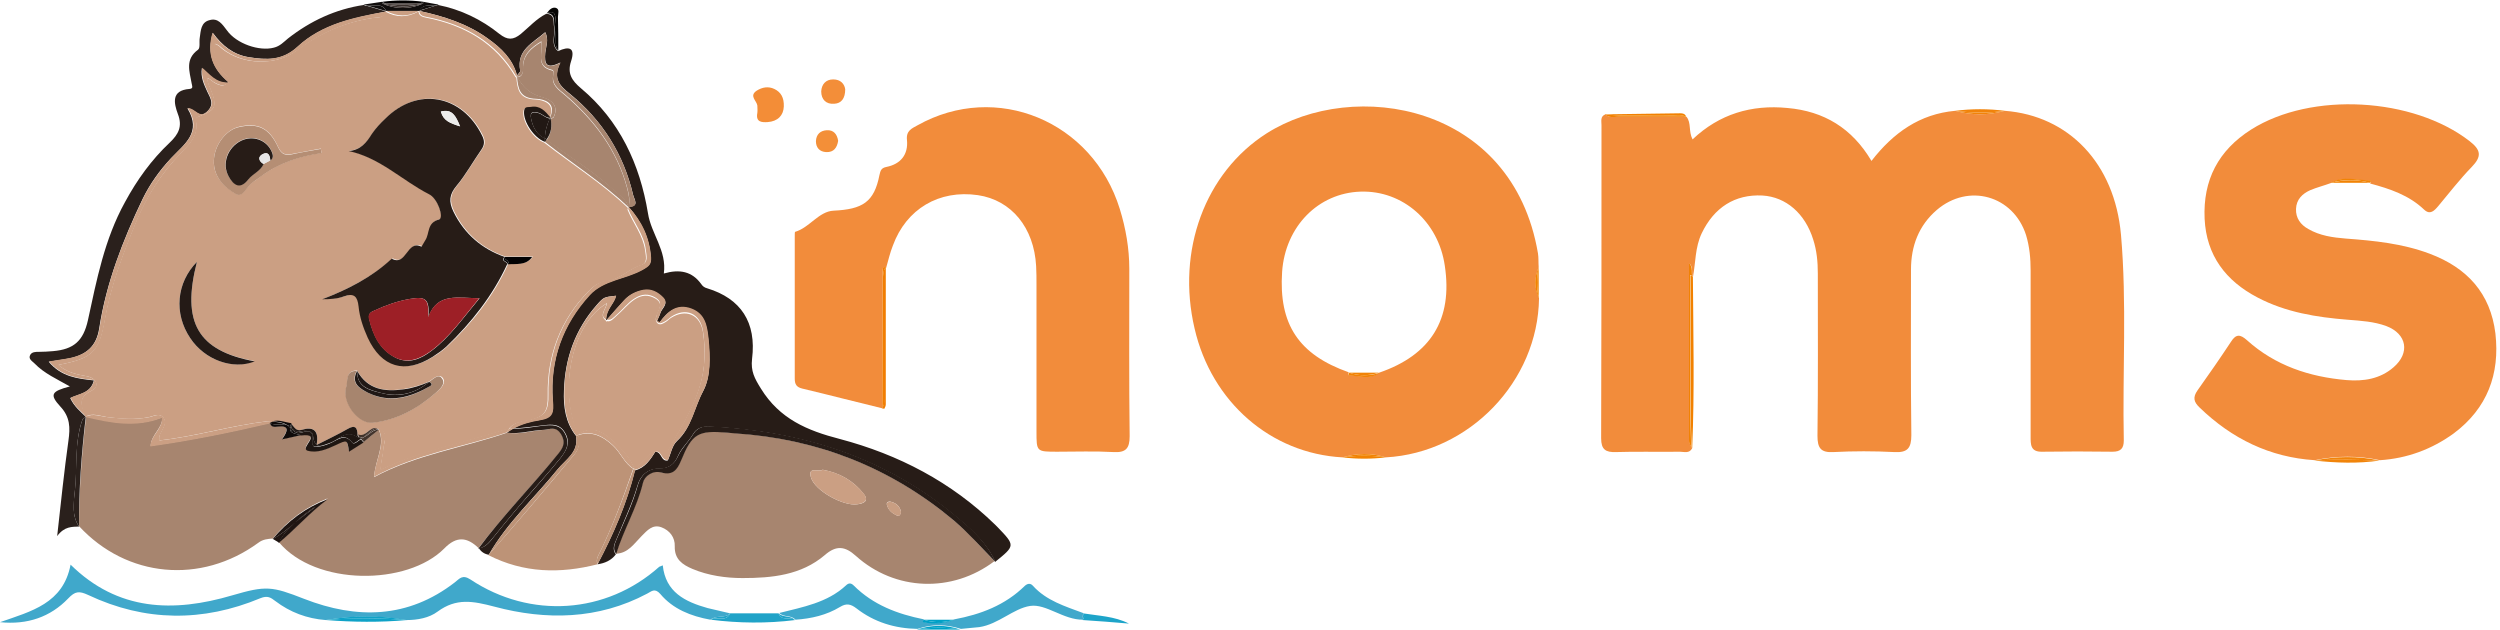 <?xml version="1.0" encoding="utf-8"?>
<!-- Generator: Adobe Illustrator 21.1.0, SVG Export Plug-In . SVG Version: 6.00 Build 0)  -->
<svg version="1.1" id="Layer_1" xmlns="http://www.w3.org/2000/svg" xmlns:xlink="http://www.w3.org/1999/xlink" x="0px" y="0px"
	 viewBox="4 9.6 708.4 178.4" style="enable-background:new 0 0 715.9 196;" xml:space="preserve">
<style type="text/css">
	.st0{fill:#4A8FE1;}
	.st1{fill:#FEFEFE;}
	.st2{fill:#716F73;}
	.st3{fill:#4D8951;}
	.st4{fill:#A6D3EA;}
	.st5{fill:#3A3868;}
	.st6{fill:#717073;}
	.st7{fill:#1B995A;}
	.st8{fill:#717B83;}
	.st9{fill:#2BA3A4;}
	.st10{fill:#717074;}
	.st11{fill:#717173;}
	.st12{fill:#707B83;}
	.st13{fill:#67A3D1;}
	.st14{fill:#2B5B68;}
	.st15{fill:#B9DCF3;}
	.st16{fill:#2A4B38;}
	.st17{fill:#83939F;}
	.st18{fill:#9DCCE8;}
	.st19{fill:#85939C;}
	.st20{fill:#82929C;}
	.st21{fill:#40A6D5;}
	.st22{fill:#2B4B39;}
	.st23{fill:#28493A;}
	.st24{fill:#2EA3A7;}
	.st25{fill:#F8FCFC;}
	.st26{fill:#568F52;}
	.st27{fill:#94C453;}
	.st28{fill:#206289;}
	.st29{fill:#F1FBFD;}
	.st30{fill:#F6FDFE;}
	.st31{fill:#F8FCFB;}
	.st32{fill:#FAFDFB;}
	.st33{fill:#F4FCFD;}
	.st34{fill:#65AC62;}
	.st35{fill:#F8FAF3;}
	.st36{fill:#5EAD5A;}
	.st37{fill:#F6FCFA;}
	.st38{fill:#85C5B8;}
	.st39{fill:#3CA0D5;}
	.st40{fill:#727A80;}
	.st41{fill:#F6FCFD;}
	.st42{fill:#FEFEFA;}
	.st43{fill:#459ED2;}
	.st44{fill:#5DAE5B;}
	.st45{fill:#5E7F47;}
	.st46{fill:#FCFCFC;}
	.st47{fill:#C1DBED;}
	.st48{fill:#FBFDF8;}
	.st49{fill:#EBF5F7;}
	.st50{fill:#294949;}
	.st51{fill:#8FC8E5;}
	.st52{fill:#F7FCFC;}
	.st53{fill:#FCFEFA;}
	.st54{fill:#4E8A56;}
	.st55{fill:#64BDE8;}
	.st56{fill:#FEFDFA;}
	.st57{fill:#FBFDFC;}
	.st58{fill:#449DD5;}
	.st59{fill:#F6FBF7;}
	.st60{fill:#279A5B;}
	.st61{fill:#30493D;}
	.st62{fill:#F5FBF9;}
	.st63{fill:#35583B;}
	.st64{fill:#323C62;}
	.st65{fill:#F8FBF9;}
	.st66{fill:#E7EFF2;}
	.st67{fill:#8DC1B6;}
	.st68{fill:#FAFCFA;}
	.st69{fill:#F1FBF9;}
	.st70{fill:#F7FEFE;}
	.st71{fill:#FDFEFA;}
	.st72{fill:#31A1A1;}
	.st73{fill:#F9FEFD;}
	.st74{fill:#FAFAFC;}
	.st75{fill:#FDFCF8;}
	.st76{fill:#2D5C60;}
	.st77{fill:#FDFCF9;}
	.st78{fill:#F9FDFB;}
	.st79{fill:#FBFBFB;}
	.st80{fill:#518B58;}
	.st81{fill:#5A82AF;}
	.st82{fill:#FDFEF8;}
	.st83{fill:#244C40;}
	.st84{fill:#266495;}
	.st85{fill:#42A0D3;}
	.st86{fill:#5B80A9;}
	.st87{fill:#2E5B63;}
	.st88{fill:#FDFBF9;}
	.st89{fill:#F8FDFB;}
	.st90{fill:#FDFDF7;}
	.st91{fill:#F3F9FB;}
	.st92{fill:#309F96;}
	.st93{fill:#93C367;}
	.st94{fill:#3B3C68;}
	.st95{fill:#E0F1F9;}
	.st96{fill:#E4F6F9;}
	.st97{fill:#FEFEF9;}
	.st98{fill:#224C38;}
	.st99{fill:#498AB2;}
	.st100{fill:#FDFDF9;}
	.st101{fill:#F9FEFE;}
	.st102{fill:#F6FCF2;}
	.st103{fill:#FEFCF9;}
	.st104{fill:#EEFCFE;}
	.st105{fill:#FDFDF8;}
	.st106{fill:#FBFDFA;}
	.st107{fill:#275962;}
	.st108{fill:#FDFEF9;}
	.st109{fill:#F2F8F2;}
	.st110{fill:#F8FBFB;}
	.st111{fill:#8A8A8A;}
	.st112{fill:#F7FEFD;}
	.st113{fill:#EFF8FB;}
	.st114{fill:#FAFCFB;}
	.st115{fill:#E5F3F8;}
	.st116{fill:#ECF7FA;}
	.st117{fill:#FDFDF6;}
	.st118{fill:#F5FDFD;}
	.st119{fill:#7799BF;}
	.st120{fill:#5C8055;}
	.st121{fill:#6EAECC;}
	.st122{fill:#FEFEF7;}
	.st123{fill:#3282B5;}
	.st124{fill:#F3FCF5;}
	.st125{fill:#F4FAFB;}
	.st126{fill:#FEF8FA;}
	.st127{fill:#F5FCF9;}
	.st128{fill:#3C9392;}
	.st129{fill:#EBF6F6;}
	.st130{fill:#98BFD6;}
	.st131{fill:#FEFDF7;}
	.st132{fill:#658796;}
	.st133{fill:#EEF7F6;}
	.st134{fill:#FAFBF5;}
	.st135{fill:#F8FCF9;}
	.st136{fill:#FDFDF4;}
	.st137{fill:#FDFBF8;}
	.st138{fill:#FDFDF5;}
	.st139{fill:#EFF9FD;}
	.st140{fill:#FDFEF6;}
	.st141{fill:#37586D;}
	.st142{fill:#FDFEF5;}
	.st143{fill:#FDFBF6;}
	.st144{fill:#324A49;}
	.st145{fill:#F8F8F9;}
	.st146{fill:#CDF5CD;}
	.st147{fill:#FEFDF3;}
	.st148{fill:#ECFBFE;}
	.st149{fill:#858585;}
	.st150{fill:#C5C5C5;}
	.st151{fill:#6C6C6C;}
	.st152{fill:#498B4F;}
	.st153{fill:#478A4D;}
	.st154{fill:#4A884D;}
	.st155{fill:#429169;}
	.st156{fill:#3CA29D;}
	.st157{fill:#518654;}
	.st158{fill:#51855F;}
	.st159{fill:#289FA0;}
	.st160{fill:#448E49;}
	.st161{fill:#458B55;}
	.st162{fill:#568356;}
	.st163{fill:#89C9ED;}
	.st164{fill:#246081;}
	.st165{fill:#206186;}
	.st166{fill:#8EC8E9;}
	.st167{fill:#2B5D7D;}
	.st168{fill:#215F80;}
	.st169{fill:#A0D4EF;}
	.st170{fill:#A4D3F2;}
	.st171{fill:#245E84;}
	.st172{fill:#69BADA;}
	.st173{fill:#9AC9D1;}
	.st174{fill:#9AC7DD;}
	.st175{fill:#3B396C;}
	.st176{fill:#3A376D;}
	.st177{fill:#3D366C;}
	.st178{fill:#6A9BC9;}
	.st179{fill:#57B156;}
	.st180{fill:#2A9762;}
	.st181{fill:#139C59;}
	.st182{fill:#169A5E;}
	.st183{fill:#139C5D;}
	.st184{fill:#129652;}
	.st185{fill:#61839B;}
	.st186{fill:#637F92;}
	.st187{fill:#289193;}
	.st188{fill:#288F8D;}
	.st189{fill:#34A3A8;}
	.st190{fill:#23A7A5;}
	.st191{fill:#36A2A8;}
	.st192{fill:#32A1A0;}
	.st193{fill:#23A7A2;}
	.st194{fill:#249A96;}
	.st195{fill:#FCFCFD;}
	.st196{fill:#FDFDFD;}
	.st197{fill:#6B7B8C;}
	.st198{fill:#4C84B0;}
	.st199{fill:#4F81BA;}
	.st200{fill:#5280B6;}
	.st201{fill:#6CA1CE;}
	.st202{fill:#6CA0CF;}
	.st203{fill:#7AA4CC;}
	.st204{fill:#71A3D5;}
	.st205{fill:#6AA3C9;}
	.st206{fill:#6EA5D6;}
	.st207{fill:#6C97B9;}
	.st208{fill:#4F6684;}
	.st209{fill:#2D5D62;}
	.st210{fill:#275C5E;}
	.st211{fill:#2B5859;}
	.st212{fill:#285C5E;}
	.st213{fill:#9FCCE5;}
	.st214{fill:#BCDBEF;}
	.st215{fill:#B5DDF9;}
	.st216{fill:#234D37;}
	.st217{fill:#2E483A;}
	.st218{fill:#8294A2;}
	.st219{fill:#256286;}
	.st220{fill:#8095A3;}
	.st221{fill:#3FA6DA;}
	.st222{fill:#62BEEC;}
	.st223{fill:#40A7D6;}
	.st224{fill:#43A3DF;}
	.st225{fill:#274C3B;}
	.st226{fill:#4C9FC8;}
	.st227{fill:#234D32;}
	.st228{fill:#2C473D;}
	.st229{fill:#27572D;}
	.st230{fill:#2D473F;}
	.st231{fill:#22A69E;}
	.st232{fill:#22A1A1;}
	.st233{fill:#378E8D;}
	.st234{fill:#268C8A;}
	.st235{fill:#40817E;}
	.st236{fill:#528E4D;}
	.st237{fill:#94C15C;}
	.st238{fill:#518D4F;}
	.st239{fill:#4B954A;}
	.st240{fill:#95C350;}
	.st241{fill:#93C451;}
	.st242{fill:#90C147;}
	.st243{fill:#90B254;}
	.st244{fill:#1A6292;}
	.st245{fill:#2F82B5;}
	.st246{fill:#3FA7DA;}
	.st247{fill:#43A5D7;}
	.st248{fill:#51ADD8;}
	.st249{fill:#57B0E2;}
	.st250{fill:#4C95B8;}
	.st251{fill:#7BC2EB;}
	.st252{fill:#7BC2E8;}
	.st253{fill:#439DCE;}
	.st254{fill:#1A66A0;}
	.st255{fill:#429FD0;}
	.st256{fill:#22669E;}
	.st257{fill:#42A1D2;}
	.st258{fill:#42A6D7;}
	.st259{fill:#4EA6CD;}
	.st260{fill:#90B15F;}
	.st261{fill:#5EAF59;}
	.st262{fill:#1568A3;}
	.st263{fill:#44A4D8;}
	.st264{fill:#2D5F86;}
	.st265{fill:#82C6B7;}
	.st266{fill:#93C6B3;}
	.st267{fill:#81C7BD;}
	.st268{fill:#8CC3BB;}
	.st269{fill:#3EA0D1;}
	.st270{fill:#429ED2;}
	.st271{fill:#449DD7;}
	.st272{fill:#3AA1DA;}
	.st273{fill:#3D9FD7;}
	.st274{fill:#439DD3;}
	.st275{fill:#69A46E;}
	.st276{fill:#74B273;}
	.st277{fill:#58AB52;}
	.st278{fill:#325946;}
	.st279{fill:#214A49;}
	.st280{fill:#244B3F;}
	.st281{fill:#3181B4;}
	.st282{fill:#1DA3A4;}
	.st283{fill:#346E9F;}
	.st284{fill:#869197;}
	.st285{fill:#53B0EA;}
	.st286{fill:#5181C0;}
	.st287{fill:#1767A6;}
	.st288{fill:#3F9FD5;}
	.st289{fill:#399291;}
	.st290{fill:#27A2A7;}
	.st291{fill:#81969C;}
	.st292{fill:#46A4D7;}
	.st293{fill:#C7DCB8;}
	.st294{fill:#B5B5B5;}
	.st295{fill:#4F9A83;}
	.st296{fill:#63BDE8;}
	.st297{fill:#95C3E7;}
	.st298{fill:#1D618B;}
	.st299{fill:#1D6286;}
	.st300{fill:#3181B5;}
	.st301{fill:#249190;}
	.st302{fill:#2C9096;}
	.st303{fill:#23918E;}
	.st304{fill:#2E939A;}
	.st305{fill:#469DD6;}
	.st306{fill:#40A0D2;}
	.st307{fill:#4B82C0;}
	.st308{fill:#809398;}
	.st309{fill:#69BCE2;}
	.st310{fill:#5BBFEB;}
	.st311{fill:#5DBEF5;}
	.st312{fill:#42A6D8;}
	.st313{fill:#39A4DC;}
	.st314{fill:#94C356;}
	.st315{fill:#95C446;}
	.st316{fill:#2B83B5;}
	.st317{fill:#2A83B8;}
	.st318{fill:#3EA7DE;}
	.st319{fill:#37A8DF;}
	.st320{fill:#7CC9F7;}
	.st321{fill:#1568A7;}
	.st322{fill:#3EA7DD;}
	.st323{fill:#3AA9DA;}
	.st324{fill:#55B0E2;}
	.st325{fill:#5FAF60;}
	.st326{fill:#16639A;}
	.st327{fill:#16689E;}
	.st328{fill:#419FCE;}
	.st329{fill:#216186;}
	.st330{fill:#21607D;}
	.st331{fill:#3BA7DD;}
	.st332{fill:#6E408A;}
	.st333{fill:#3A3A3C;}
	.st334{fill:none;}
	.st335{fill:#44546A;}
	.st336{fill:#E67C0C;}
	.st337{fill:#922A50;}
	.st338{fill:#E67C0D;}
	.st339{fill:#4471CD;}
	.st340{fill:#922B50;}
	.st341{fill:#45556B;}
	.st342{fill:#922B51;}
	.st343{fill:#4571CD;}
	.st344{fill:#46556B;}
	.st345{fill:#45556A;}
	.st346{fill:#F0B272;}
	.st347{fill:#1D94D2;}
	.st348{fill:#3C3F3F;}
	.st349{fill:#080809;}
	.st350{fill:#048DC9;}
	.st351{fill:#7496A2;}
	.st352{fill:#9DAAC1;}
	.st353{fill:#868689;}
	.st354{fill:#052C50;}
	.st355{fill:#101214;}
	.st356{fill:#191C1E;}
	.st357{fill:#242C35;}
	.st358{fill:#343C42;}
	.st359{fill:#343B44;}
	.st360{fill:#3D4A5B;}
	.st361{fill:#73AAFE;}
	.st362{fill:#4CCAFE;}
	.st363{fill:#CFE1FD;}
	.st364{fill:#87DCFE;}
	.st365{fill:#0090CC;}
	.st366{fill:#008FCC;}
	.st367{fill:none;stroke:#407DCC;stroke-width:0;stroke-linecap:round;stroke-linejoin:round;}
	.st368{fill:#407DCC;}
	.st369{fill:#15191E;}
	.st370{fill:#10191F;}
	.st371{fill:#12161B;}
	.st372{fill:#0E181E;}
	.st373{fill:#121D24;}
	.st374{fill:#3F7BC7;}
	.st375{fill:#222932;}
	.st376{fill:#22404E;}
	.st377{fill:#202831;}
	.st378{fill:#010101;}
	.st379{fill:#161A1F;}
	.st380{fill:#323C47;}
	.st381{fill:#303B48;}
	.st382{fill:#14181B;}
	.st383{fill:#353F4A;}
	.st384{fill:#194691;}
	.st385{fill:#164C96;}
	.st386{fill:#184893;}
	.st387{fill:#174A94;}
	.st388{fill:#184792;}
	.st389{fill:#184892;}
	.st390{fill:#0090CD;}
	.st391{fill:#018CCA;}
	.st392{fill:#FDBB87;}
	.st393{fill:#FE9545;}
	.st394{fill:#FE8B00;}
	.st395{fill:#DC5900;}
	.st396{fill:#DE6D45;}
	.st397{fill:#292925;}
	.st398{fill:#63A1BF;}
	.st399{fill:#61A1BF;}
	.st400{fill:#8DC53F;}
	.st401{fill:#8EC642;}
	.st402{fill:#61853A;}
	.st403{fill:#424243;}
	.st404{fill:#8EC641;}
	.st405{fill:#8DC640;}
	.st406{fill:#414142;}
	.st407{fill:#94C94C;}
	.st408{fill:#4C4C4D;}
	.st409{fill:#62863C;}
	.st410{fill:#8DC540;}
	.st411{fill:#577138;}
	.st412{fill:#A2B24F;}
	.st413{fill:#DCDF72;}
	.st414{fill:#5E3108;}
	.st415{fill:#074354;}
	.st416{fill:#04C594;}
	.st417{fill:#95AEB6;}
	.st418{fill:#4B4B4B;}
	.st419{fill:#5C5B5B;}
	.st420{fill:#ABABAB;}
	.st421{fill:#474646;}
	.st422{fill:#454444;}
	.st423{fill:#8C8C8C;}
	.st424{fill:#292828;}
	.st425{fill:#818181;}
	.st426{fill:#C1C1C1;}
	.st427{fill:#AAAAAA;}
	.st428{fill:#A1A0A0;}
	.st429{fill:#7A7879;}
	.st430{fill:#C9C9C9;}
	.st431{fill:#787878;}
	.st432{fill:#474747;}
	.st433{fill:#939393;}
	.st434{fill:#9D9D9D;}
	.st435{fill:#323131;}
	.st436{fill:#646464;}
	.st437{fill:#5F5F5F;}
	.st438{fill:#454545;}
	.st439{fill:#565555;}
	.st440{fill:#504F4F;}
	.st441{fill:#464646;}
	.st442{fill:#807F7F;}
	.st443{fill:#515050;}
	.st444{fill:#444242;}
	.st445{fill:#A8A8A8;}
	.st446{fill:#B6B6B6;}
	.st447{fill:#545454;}
	.st448{fill:#6E6E6E;}
	.st449{fill:#9C9C9C;}
	.st450{fill:#A9A9A9;}
	.st451{fill:#949494;}
	.st452{fill:#353434;}
	.st453{fill:#727272;}
	.st454{fill:#585858;}
	.st455{fill:#585757;}
	.st456{fill:#7E7D7D;}
	.st457{fill:#4C4B4B;}
	.st458{fill:#3A3A3A;}
	.st459{fill:#989898;}
	.st460{fill:#484848;}
	.st461{fill:#817F80;}
	.st462{fill:#7A7A7A;}
	.st463{fill:#5B5A5B;}
	.st464{fill:#ADADAD;}
	.st465{fill:#737373;}
	.st466{fill:#2E2D2D;}
	.st467{fill:#757575;}
	.st468{fill:#5A5959;}
	.st469{fill:#717171;}
	.st470{fill:#595859;}
	.st471{fill:#989797;}
	.st472{fill:#393939;}
	.st473{fill:#818080;}
	.st474{fill:#929292;}
	.st475{fill:#3F3F3F;}
	.st476{fill:#BEBEBE;}
	.st477{fill:#494949;}
	.st478{fill:#494848;}
	.st479{fill:#696868;}
	.st480{fill:#828181;}
	.st481{fill:#C8C8C8;}
	.st482{fill:#616060;}
	.st483{fill:#615F60;}
	.st484{fill:#686767;}
	.st485{fill:#7F7E7E;}
	.st486{fill:#B3B3B3;}
	.st487{fill:#A09F9F;}
	.st488{fill:#4D4C4C;}
	.st489{fill:#E2E2E2;}
	.st490{fill:#D8D8D8;}
	.st491{fill:#3E3E3E;}
	.st492{fill:#A4A4A4;}
	.st493{fill:#8B898A;}
	.st494{fill:#4C4C4C;}
	.st495{fill:#A3A3A3;}
	.st496{fill:#333232;}
	.st497{fill:#6C6B6B;}
	.st498{fill:#7B7A7A;}
	.st499{fill:#C0C0C0;}
	.st500{fill:#313131;}
	.st501{fill:#7C7B7B;}
	.st502{fill:#393838;}
	.st503{fill:#414141;}
	.st504{fill:#676666;}
	.st505{fill:#6F6E6E;}
	.st506{fill:#414040;}
	.st507{fill:#7F7F7F;}
	.st508{fill:#4D4D4D;}
	.st509{fill:#6A6969;}
	.st510{fill:#6B6A6A;}
	.st511{fill:#7E7E7E;}
	.st512{fill:#787777;}
	.st513{fill:#777777;}
	.st514{fill:#D5D5D5;}
	.st515{fill:#A1A1A1;}
	.st516{fill:#848384;}
	.st517{fill:#595959;}
	.st518{fill:#575757;}
	.st519{fill:#ACACAC;}
	.st520{fill:#8A8889;}
	.st521{fill:#CFCFCF;}
	.st522{fill:#CACACA;}
	.st523{fill:#8D8D8D;}
	.st524{fill:none;stroke:#A3A3A3;stroke-width:0;stroke-linecap:round;stroke-linejoin:round;}
	.st525{fill:#4D4C4D;}
	.st526{fill:#9F9F9F;}
	.st527{fill:#8B8A8A;}
	.st528{fill:#BBBBBB;}
	.st529{fill:#5B5A5A;}
	.st530{fill:#C2C2C2;}
	.st531{fill:#A6A6A6;}
	.st532{fill:#B4B4B4;}
	.st533{fill:#C6C6C6;}
	.st534{fill:#A3A2A2;}
	.st535{fill:#B7B7B7;}
	.st536{fill:#828081;}
	.st537{fill:#AFAFAF;}
	.st538{fill:#D1D1D1;}
	.st539{fill:#D3D3D3;}
	.st540{fill:#CECECE;}
	.st541{fill:#BABABA;}
	.st542{fill:#A4A3A3;}
	.st543{fill:#E0E0E0;}
	.st544{fill:#D7D7D7;}
	.st545{fill:#B1B1B1;}
	.st546{fill:#A7A7A7;}
	.st547{fill:#D2D2D2;}
	.st548{fill:#151F34;}
	.st549{filter:url(#Adobe_OpacityMaskFilter);}
	.st550{fill:#FFFFFF;}
	.st551{mask:url(#b_1_);fill:#151F34;}
	.st552{fill:#348540;}
	.st553{fill:#7DBC42;}
	.st554{fill:#55D4F5;}
	.st555{fill:#00992C;}
	.st556{fill:#1BA442;}
	.st557{fill:#F9F9F9;}
	.st558{fill:#F8F8F8;}
	.st559{fill:#F7F7F7;}
	.st560{fill:#F6F6F6;}
	.st561{fill:#F1F1F1;}
	.st562{fill:#F4F4F4;}
	.st563{fill:#F5F5F5;}
	.st564{fill:#EEEEEE;}
	.st565{fill:#EFEFEF;}
	.st566{fill:#FAFAFA;}
	.st567{fill:#F0F0F0;}
	.st568{fill:#E3E3E3;}
	.st569{fill:#019A2D;}
	.st570{fill:#029A2D;}
	.st571{fill:#019A2C;}
	.st572{fill:#242477;}
	.st573{fill:#4B67A7;}
	.st574{fill:#2AAFE3;}
	.st575{fill:#F28C3B;}
	.st576{fill:#A7856F;}
	.st577{fill:#271C17;}
	.st578{fill:#BD9377;}
	.st579{fill:#2A201C;}
	.st580{fill:#40A8CB;}
	.st581{fill:#F38D37;}
	.st582{fill:#F18100;}
	.st583{fill:#20A3C8;}
	.st584{fill:#F38E39;}
	.st585{fill:#1F1512;}
	.st586{fill:#F17D01;}
	.st587{fill:#F38F38;}
	.st588{fill:#110E0D;}
	.st589{fill:#F1840A;}
	.st590{fill:#1DA4C9;}
	.st591{fill:#0FA2C7;}
	.st592{fill:#F18101;}
	.st593{fill:#060504;}
	.st594{fill:#F18309;}
	.st595{fill:#F18304;}
	.st596{fill:#00A1C7;}
	.st597{fill:#F18302;}
	.st598{fill:#010000;}
	.st599{fill:#00A0C6;}
	.st600{fill:#F18306;}
	.st601{fill:#CB9F83;}
	.st602{fill:#1E1612;}
	.st603{fill:#0F0B0A;}
	.st604{fill:#42332B;}
	.st605{fill:#C99E82;}
	.st606{fill:#3B312D;}
	.st607{fill:#A7856E;}
	.st608{fill:#B58E74;}
	.st609{fill:#241A16;}
	.st610{fill:#211814;}
	.st611{fill:#201815;}
	.st612{fill:#030203;}
	.st613{fill:#9D1F26;}
	.st614{fill:#ECECEB;}
	.st615{fill:#E6E5E5;}
</style>
<g>
	<path class="st1" d="M483.4,136.6c0-0.1-0.1-0.2-0.2-0.3C483.3,136.3,483.4,136.5,483.4,136.6z"/>
	<path class="st1" d="M68.7,32.8c0,0.1-0.1,0.1-0.2,0.2c0.1,0,0.3,0,0.4,0C68.9,33,68.8,32.9,68.7,32.8z"/>
	<path class="st1" d="M128.3,10.9c-0.1,0-0.2,0.1-0.3,0.1C128,11,128.2,11,128.3,10.9z"/>
	<path class="st1" d="M122.8,12.7C122.8,12.7,122.8,12.7,122.8,12.7C122.8,12.7,122.8,12.7,122.8,12.7
		C122.8,12.7,122.8,12.7,122.8,12.7z"/>
	<path class="st1" d="M175.9,100.3c-0.1,0-0.1,0-0.2-0.1c0,0.1,0,0.2,0,0.3C175.8,100.5,175.9,100.4,175.9,100.3z"/>
	<path class="st1" d="M113.3,12.7C113.3,12.7,113.3,12.8,113.3,12.7c0.1,0.1,0.1,0.1,0.2,0C113.4,12.7,113.4,12.7,113.3,12.7z"/>
	<path class="st575" d="M605,76.1c-1.8-20.2-14.8-33.7-32.9-35.1c-4.7,1.3-9.4,1.3-14.1,0c-10,0.9-17.5,6.2-23.7,14.2
		c-5.5-9.3-13.5-14.1-23.8-15c-10.2-1-19.3,1.7-26.9,8.9c-1.2-2.4-0.3-4.6-1.7-6.4c-6.4,0-12.9,0-19.3,0c-1.3,0-2.7,0.4-3.7-0.7
		c-1.5,0.6-1.1,1.9-1.1,3.1c0,29.6,0,59.1-0.1,88.7c0,3.2,1.3,4,4.2,3.9c6-0.2,12.1,0,18.1-0.1c1.2,0,2.7,0.6,3.5-1
		c-0.1-0.1-0.1-0.2-0.2-0.3c-0.3-0.5-0.6-1.1-0.6-1.6c0-16.7,0-33.5,0-50.5c1.3,1.3,0.4,2.8,1,4v0c0,0,0,0,0,0
		c0.8-4.2,0.6-8.5,2.5-12.5c3.5-7.3,9.4-11.1,17.2-10.7c6.7,0.4,12.1,5.1,14.4,12.5c1,3.1,1.3,6.3,1.3,9.6c0,15.3,0.1,30.7-0.1,46
		c0,3.4,0.9,4.8,4.5,4.6c5.7-0.3,11.5-0.3,17.3,0c3.7,0.2,4.8-1.1,4.8-4.8c-0.2-15.6-0.1-31.3-0.1-46.9c0-6.7,2.2-12.5,7.3-16.9
		c9-7.7,21.7-4.1,25.3,7.1c1,3.3,1.3,6.6,1.3,10.1c0,15.6,0,31.3,0,46.9c0,2.3-0.1,4.5,3.3,4.4c6.6-0.1,13.3-0.1,19.9,0
		c2.3,0,3.2-0.9,3.2-3.2C605.4,115,606.7,95.5,605,76.1z"/>
	<path class="st575" d="M440,85.3c-0.1-1.3,0-2.7-0.2-3.9c-7.2-42.5-52.2-49.7-76.9-34c-17.4,11.1-25.6,33.2-20.4,55.3
		c4.8,20.8,21.6,35.4,41.9,36.5c4.1-1.2,8.2-1.3,12.3,0c23.6-1.3,43.1-21.5,43.4-45.1C438.7,91.1,438.8,88.2,440,85.3z M394.8,115.2
		C394.8,115.2,394.8,115.2,394.8,115.2L394.8,115.2c-2.7,2-5.8,0.8-8.7,0.7c0,0-0.1-0.2-0.1-0.4c0-0.1,0.1-0.2,0.2-0.4
		c-14.2-5-19.9-13.6-18.9-28.5c0.9-12.8,10.2-22.3,22.2-22.7c12-0.4,22.1,8.5,23.9,21C415.7,100.1,409.4,110.2,394.8,115.2z"/>
	<path class="st575" d="M692.5,81.5c-7.7-2.9-15.7-3.7-23.8-4.3c-3.7-0.3-7.3-0.8-10.6-2.7c-2.2-1.2-3.6-3.1-3.5-5.7
		c0.1-2.7,1.8-4.3,4-5.3c1.9-0.8,3.9-1.3,5.8-2c3.7-2.1,7.5-0.7,11.3-0.7c0,0,0.1,0.2,0.1,0.4c0,0.1-0.1,0.2-0.2,0.4c0,0,0,0,0,0
		l0,0c5.6,1.5,11,3.3,15.3,7.4c1.7,1.6,2.9,0.3,4-1c3.1-3.7,6.1-7.6,9.5-11.1c2.9-3,2.6-4.8-0.6-7.3c-16-12.4-44.8-14.1-61.9-3.3
		c-9.3,5.9-13.7,14.3-13.2,25.3c0.5,10.4,6,17.6,15,22.3c8,4.2,16.7,5.6,25.6,6.3c3.7,0.3,7.4,0.5,10.9,1.8c5.8,2.2,6.8,7.6,2,11.7
		c-3.8,3.3-8.5,4-13.3,3.6c-10.5-0.9-20.2-4.1-28.2-11.3c-1.9-1.7-3.1-1.8-4.5,0.4c-3.1,4.7-6.3,9.3-9.5,13.8
		c-1.4,2-1.1,3.3,0.6,4.9c9.1,8.8,19.9,14.1,32.6,14.9c6.2-1.3,12.4-1.3,18.5,0c7.7-0.5,14.7-3.1,20.9-7.6
		c9.5-7.1,13.1-16.8,11.8-28.3C709.7,92.7,703.1,85.5,692.5,81.5z"/>
	<path class="st575" d="M324,85.8c0-5.8-1-11.5-2.7-17c-7.7-24.9-35-36.2-57.3-23.7c-1.6,0.9-3.3,1.5-3,4.2c0.4,4.1-1.8,6.8-5.8,7.6
		c-1.5,0.3-1.7,1-2,2.3c-1.5,7.7-4.8,9.7-13,10.1c-4.2,0.2-6.8,4.8-10.9,6c-0.1,0-0.1,0.8-0.1,1.3c0,13.4,0,26.9,0,40.3
		c0,1.6,0.5,2.4,2.1,2.8c7.6,1.8,15.2,3.8,22.7,5.6c0-13.1,0.1-26.2,0.1-39.2c0-0.3,0.1-0.6,0.3-0.7c0.2-0.1,0.5,0,0.7,0.1
		c0,0,0,0,0,0l0,0c0.6-2.1,1.1-4.3,1.9-6.3c3.8-10.4,13.1-15.9,24.1-14.3c9.5,1.4,15.9,9.2,16.5,20.1c0.1,1.8,0.1,3.5,0.1,5.3
		c0,13.9,0,27.8,0,41.6c0,5.7,0,5.7,5.9,5.7c5.3,0,10.6-0.2,15.9,0.1c3.5,0.2,4.6-1,4.6-4.5C323.9,117.4,324,101.6,324,85.8z"/>
	<path class="st576" d="M162,138.5c1.4-1.7,2.6-3.1,1.1-5.8c-1.4-2.6-3.2-1.4-4.9-1.3c-3.5,0.2-6.9,1.4-10.5,0.8
		c-12.4,4.3-25.5,6.1-37.7,12.6c0.3-5,3.3-9.1,1.3-13.5c-1.4,1.2-2.9,2.4-4.3,3.5c-1.3,0.9-2.7,1.7-4.1,2.6
		c-0.6-3.5-0.6-3.4-3.7-1.9c-2.6,1.3-5.3,2.4-8.1,1.6c-2.2-0.9,4.5-5-1.8-4.3c0,0,0,0,0,0c0,0,0,0,0,0c-1.6,0.3-3.1,0.7-5.4,1.2
		c1.9-2.6,1.9-4-1.3-3.6c-0.8,0.1-1.8,0.2-2.1-1c-11.1,2.6-22.2,4.9-33.8,6.5c0.2-3.3,3.4-4.9,3.3-8.1c-7.4,2.9-14.5,1.5-21.6-0.2
		c-1.2,10.3-2,20.7-2,31.1c0,0,0,0,0,0c0,0,0,0,0,0c13.5,14.6,34.5,16.6,50.8,4.7c1.3-1,2.7-1.1,4.1-1.2c4.2-5.1,9.4-9,15.6-11.4
		c-5,3.8-9,8.5-13.9,12.4c0,0,0,0,0,0c10.4,12.5,36.4,12.4,46.9,1.8c3.5-3.6,6.5-3.2,9.7-0.1l0,0c0,0,0,0,0,0
		C146.5,155.8,154.7,147.4,162,138.5z"/>
	<path class="st576" d="M274.2,157c-17.9-15.1-38.7-23.1-62.1-24.7c-0.7,0-1.5-0.1-2.2-0.2c-8.2-0.7-9.9,0.3-13,7.9
		c-1.1,2.6-2.3,4.3-5.6,3.4c-2.5-0.7-4.7,1.1-5.2,2.9c-1.7,7.1-5.5,13.3-7.6,20.2v0c3.5-0.1,5.2-2.9,7.3-5c1.6-1.6,3.1-3.4,5.6-2.5
		c2.4,0.9,3.9,2.9,3.8,5.4c-0.1,3.7,2.2,5.2,5,6.4c4.5,1.9,9.5,2.6,14.2,2.6c8.3,0,16.6-0.8,23.3-6.5c3.3-2.9,5.8-2.5,8.8,0.2
		c11.1,10,27.3,10.6,39.3,1.5C282.1,164.8,278.5,160.6,274.2,157z M246.9,152.5c-3.8,0.6-12-3.8-13.1-7.6c-1-3.3,2.2-1.4,3.3-2.2
		c4.8,0.9,8.7,3.1,11.6,6.8C250.4,151.6,248.7,152.3,246.9,152.5z M258.2,155.7c-1.3-0.6-2.5-1.5-2.9-3.1c-0.2-0.8,0.7-1,1.2-0.8
		c1.6,0.4,2.5,1.4,2.8,2.8C259.2,155.5,258.7,156,258.2,155.7z"/>
	<path class="st577" d="M122.8,12.7C122.8,12.7,122.8,12.7,122.8,12.7c6.9,1.5,13.6,3.6,19.4,7.8c3.8,2.7,7.1,5.8,8.3,10.5l0,0
		c0.3-0.5,1-1,0.9-1.4c-1.1-5.9,3.6-7.8,7.1-10.9c1.1,2.2,0.2,4.1,0,5.9c-0.2,2.9,0.1,4.8,4.3,2.7c-2.3,4.5-0.2,6.6,2.7,8.9
		c9.2,7.5,15.2,17.1,17.9,28.6c0.3,1.3,1.9,3.3-1.3,3.4c3.6,4.1,5.9,8.7,6.3,14.2c0.1,1.9-0.4,2.5-2.4,3.6
		c-4.9,2.7-11.1,2.9-14.9,7.1c-7.7,8.4-11.3,18.5-10.5,29.9c0.3,3.4,0,5-3.7,5.6c-2.6,0.4-5.2,1.1-7.5,2.4c2.9-0.1,5.8-0.6,8.7-0.9
		c2.4-0.3,4.7-0.4,6.1,2.3c1.5,2.7,0.3,4.8-1.3,6.9c-3.8,4.7-7.9,9.2-11.8,13.7c-2.4,2.8-4.7,5.7-7,8.5c-1.2,1.5-2.3,3.1-4.4,3.5
		c0.7,1,1.6,1.6,2.8,1.8c5.2-9.1,13-16.2,19.5-24.2c2.3-2.8,6.1-4.9,5.2-9.5l0,0l0,0c-3-3.8-3.6-8.3-3.4-12.9
		c0.3-9.1,3.2-17.3,9.3-24.2c2-2.3,2.1-2.2,5.4-2.6c-0.4,2.3-2.7,3.6-2.8,6.8c0.1,0,0.1,0.1,0.2,0.1c2-2.2,3.4-3.9,4.9-5.5
		c1.4-1.6,3.3-2.5,5.4-2.9c2.2-0.4,4,0.6,5.6,2.1c1.8,1.7-0.2,2.9-0.7,4.3c-0.2,0.8-0.7,1.6-1,2.4c0.4,0.1,0.8,0.3,0.8,0.3
		c2.2-3,4.8-5.3,8.9-3.8c4,1.5,4.5,4.9,4.9,8.6c0.5,5.1,0.7,10.6-1.5,14.7c-2.5,4.6-3.2,10.2-7.4,14.1c-1.4,1.3-1.7,3.6-2.6,5.5
		c-2,0.3-1.6-2.4-3.5-2.5c-1.4,2.2-2.9,4.6-5.8,5.3c-2.3,9.4-6.1,18.1-10.6,26.6c2.1-0.3,3.9-1.1,5.2-2.8c0,0,0,0,0,0
		c-1.2-1.6-0.3-3.1,0.3-4.6c2-4.9,4.3-9.7,5.8-14.8c0.8-3,3-4.9,6.1-4.9c2.8,0,4.4-1.2,5.4-3.6c1-2.3,3-4,4.3-6.2
		c1-1.7,2.6-2.2,4.6-2.1c26.2,1.2,50.2,8.8,70.5,26c4.2,3.5,8.2,7.2,10.5,12.3c5.7-4.6,5.7-4.6,0.6-9.9c-0.2-0.2-0.4-0.4-0.6-0.6
		c-12.4-12.1-27.4-19.9-44-24.3c-9.3-2.4-17.1-5.7-22.4-14.3c-1.8-2.9-2.9-4.9-2.5-8.4c1.3-10.4-3.2-17.1-12.7-20
		c-0.8-0.2-1.3-0.6-1.7-1.2c-2.6-3.6-6.1-4.3-10.6-3c0.9-6.5-3.6-11.2-4.5-17.1c-2.3-13.9-8-26.2-19-35.4c-2.6-2.2-3.9-4.2-2.8-7.6
		c1.3-3.9-0.5-4.4-3.7-2.9c-2.2-2-0.7-4.6-1.1-6.8c-0.3-1.6,0.4-3.6-2.2-3.8c0,0,0,0,0,0c-2.8,1.4-4.9,3.8-7.2,5.7
		c-2.2,1.8-3.8,1.8-6.1,0c-5.1-4.1-10.9-6.9-17.4-8.2c-0.1,0-0.2,0.1-0.3,0.1C126.2,11.6,124.5,12.1,122.8,12.7z"/>
	<path class="st577" d="M144,161.6c2.3-2.8,4.6-5.7,7-8.5c3.9-4.6,8-9,11.8-13.7c1.6-2,2.8-4.1,1.3-6.9c-1.4-2.7-3.7-2.5-6.1-2.3
		c-2.9,0.4-5.8,0.9-8.7,0.9c-0.6,0.3-1.1,0.7-1.7,1.1l0,0c3.6,0.5,7-0.7,10.5-0.8c1.7-0.1,3.4-1.2,4.9,1.3c1.5,2.6,0.3,4.1-1.1,5.8
		c-7.3,9-15.5,17.3-22.4,26.6c0,0,0,0,0,0C141.7,164.7,142.8,163,144,161.6z"/>
	<path class="st577" d="M275.6,156.4c-20.3-17.2-44.3-24.8-70.5-26c-1.9-0.1-3.5,0.4-4.6,2.1c-1.3,2.2-3.2,3.9-4.3,6.2
		c-1.1,2.4-2.6,3.6-5.4,3.6c-3.1,0-5.3,1.9-6.1,4.9c-1.4,5.1-3.7,9.9-5.8,14.8c-0.6,1.5-1.5,3-0.3,4.6c0,0,0,0,0,0v0
		c2.1-6.9,5.9-13.1,7.6-20.2c0.4-1.8,2.7-3.6,5.2-2.9c3.3,0.9,4.5-0.8,5.6-3.4c3.1-7.6,4.8-8.6,13-7.9c0.7,0.1,1.5,0.1,2.2,0.2
		c23.3,1.5,44.1,9.6,62.1,24.7c4.2,3.6,7.9,7.8,11.8,11.8C283.8,163.6,279.8,159.9,275.6,156.4z"/>
	<path class="st578" d="M173.4,167.3c4-8,7.1-16.4,10-24.8c0,0,0,0,0.1,0c-2.6-1.6-3.6-4.6-5.8-6.6c-3-2.8-6-4.2-9.9-3c0,0,0,0,0,0
		c0.6,2,0.2,3.9-1,5.4c-8,9.6-16.1,19.2-24.4,28.6c10,5.1,20.3,5.3,30.9,2.6c0,0,0,0,0,0c0,0,0,0,0,0
		C173,168.7,173.1,168,173.4,167.3z"/>
	<path class="st578" d="M183.5,142.5C183.5,142.5,183.5,142.5,183.5,142.5c-3,8.5-6.1,16.8-10.1,24.8c-0.3,0.7-0.4,1.4,0,2.1
		c0,0,0,0,0,0c4.5-8.5,8.3-17.3,10.6-26.6C183.8,142.7,183.7,142.6,183.5,142.5z"/>
	<path class="st578" d="M167.9,132.9C167.9,132.9,167.9,132.9,167.9,132.9c-0.2,0.1-0.5,0.1-0.7,0.2l0,0c0.9,4.6-3,6.7-5.2,9.5
		c-6.5,8.1-14.3,15.1-19.5,24.2c8.3-9.4,16.3-19,24.4-28.6C168.1,136.7,168.5,134.9,167.9,132.9z"/>
	<path class="st579" d="M13.8,112.6c2.7,2.8,6.3,4.4,10,6.5c-5.3,1.4-5.8,2.3-2.7,5.7c2.8,3,2.8,6,2.3,9.6
		c-1.2,8.6-2.1,17.2-3.2,27.1c2.1-2.8,4.2-2.6,6.2-2.7c-2.1-3.1-1.5-6.6-1.2-9.9c0.8-6.8-0.2-13.9,2.2-20.5c0.3-0.3,0.6-0.5,0.9-0.7
		c-1.5-1.5-3.3-2.9-4.4-5.3c2.4-1.2,5.8-1.3,6.7-5c-4.6-0.5-9.2-1-12.8-5.3c2.3-0.4,4.2-0.6,6.1-1c4.5-1,7.4-3.3,8.2-8.4
		c2-12.9,6.7-25,12.3-36.7c2.1-4.3,4.8-8.1,8.1-11.6c3.7-3.9,8.8-7.3,4.6-14.1c2.3,0.1,3.2,3.1,5.5,1c2.3-2.1,1-3.9,0.1-5.8
		c-0.9-2-1.9-4-1.5-6.6c2.1,1.8,3.7,4.3,7.4,4.2c0.1-0.1,0.1-0.2,0.2-0.2c-4.5-3.8-6.2-8.1-4.5-14c2.7,3.7,5.9,6.2,10.2,6.9
		c5,0.8,9.5,1.1,13.9-3c6.9-6.4,16-8.2,24.9-9.9c0,0,0-0.1,0-0.1c-1.7-0.5-3.5-1-5.2-1.5c-0.4,0-0.7-0.1-1-0.3
		c-8,1.2-15.1,4.5-21.5,9.5c-1.2,1-2.3,2.2-4,2.6c-4.1,1.1-10.6-1.1-13.3-4.9c-1.3-1.7-2.5-3.6-4.9-2.9c-2.5,0.6-2.5,3-2.8,5
		c-0.2,1.2,0.2,2.9-0.5,3.4c-3.7,2.7-2.4,6.1-1.8,9.5c0.1,0.7,0.6,1.5-0.6,1.6c-5.3,0.4-4.4,4.1-3.3,7.1c1.4,3.6,0.1,5.8-2.3,8.1
		c-5.2,4.9-9.3,10.6-12.7,16.9c-5.8,10.5-8,22-10.5,33.5c-1.3,5.8-4,8.2-9.9,8.7c-1.3,0.1-2.6,0.2-4,0.2c-0.9,0-1.9,0-2.4,0.8
		C11.9,111.3,13.1,111.9,13.8,112.6z"/>
	<path class="st579" d="M28.3,127.7L28.3,127.7C28.3,127.7,28.3,127.7,28.3,127.7c-0.3,0.1-0.6,0.4-0.9,0.7
		c-2.4,6.7-1.5,13.7-2.2,20.5c-0.4,3.2-0.9,6.8,1.2,9.9c0,0,0,0,0,0C26.3,148.4,27.1,138.1,28.3,127.7z"/>
	<path class="st580" d="M210.9,183.4C210.9,183.4,210.9,183.4,210.9,183.4c-2.1-0.5-4.3-1-6.4-1.5c-6.4-1.8-11.9-4.5-12.7-12.1
		c-0.4,0.2-0.8,0.3-1,0.4c-15,13.4-36.5,14.9-53.5,3.6c-2.3-1.5-3.1-0.2-4.4,0.8c-13.3,10.3-27.8,10.5-42.7,4.7
		c-9.2-3.6-10.8-3.8-20.4-1c-16.6,4.9-32.4,4.5-45.8-8.7c-2.1,11-11.1,13.2-20,16.3c7.8,0.8,14.3-1.5,19.3-6.7c2-2.1,3.1-2.2,5.7-1
		c16.1,7.6,32.5,7.7,48.8,0.9c2-0.8,2.9-0.2,4.2,0.8c4.2,3.2,9,5,14.3,5.4c7.6-1.3,15.3-1.3,22.9,0c3.1,0,6.4-0.6,8.8-2.4
		c5.3-3.9,10-3,16.1-1.4c14.6,3.9,29.4,3.7,43.3-3.7c1.2-0.6,2.1-1.7,3.7,0.1c3.6,4.3,8.7,6.3,14.2,7.3
		C207,183.8,209.4,184.9,210.9,183.4L210.9,183.4z"/>
	<path class="st580" d="M310.9,183.3C310.9,183.3,310.9,183.3,310.9,183.3c-5.1-1.9-10.4-3.5-14.2-7.7c-0.7-0.8-1.5-0.7-2.3,0
		c-5.6,5.5-12.5,8.1-20,9.5c-1.6,1-6.1,1.4-8.7,0.7c-0.1,0-0.1-0.2-0.1-0.3c0-0.1,0.1-0.3,0.2-0.4c0,0,0,0,0,0l0,0
		c-7.5-1.5-14.4-4.1-19.9-9.6c-0.8-0.8-1.5-0.7-2.2,0c-5.3,4.9-12.2,6.1-18.9,7.8c1.3,1.3,3.4,0.5,4.6,1.9c4.5-0.3,8.8-1.3,12.6-3.6
		c1.8-1.1,3-0.9,4.7,0.4c5,3.9,10.9,5.7,17.3,5.8c4.1-1.4,8.2-1.3,12.3,0c1.7-0.2,3.5-0.3,5.2-0.5c5.4-0.8,9.7-5.3,14.4-6
		c4.5-0.7,9.5,4,15,3.9C310.8,184.6,310.8,184,310.9,183.3C310.9,183.3,310.9,183.3,310.9,183.3z"/>
	<path class="st581" d="M218.6,41.6c-0.5,2.6,1.2,2.7,2.9,2.6c2.9-0.2,4.5-1.9,4.6-4.4c0.1-2.5-0.8-4.1-2.7-5
		c-1.7-0.8-3.4-0.5-5,0.5c-2.2,1.5,0,2.8,0.2,4.2C218.6,40.1,218.7,40.9,218.6,41.6z"/>
	<path class="st582" d="M483,87.6c0.3,16.2-0.2,32.4,0.3,48.6c0,0,0,0,0,0.1c0.1,0.1,0.1,0.2,0.2,0.3c0.7-16.2,0.3-32.3,0.2-48.5
		c-0.1-0.1-0.2-0.3-0.3-0.3C483.3,87.7,483.1,87.7,483,87.6z"/>
	<path class="st582" d="M482.6,84.1c0,17,0,33.8,0,50.5c0,0.5,0.3,1.1,0.6,1.6c0,0,0,0,0-0.1c-0.5-16.2,0-32.4-0.3-48.6
		c0.1,0,0.3,0.1,0.4,0.2c0.1,0.1,0.2,0.2,0.3,0.3v0C483.1,86.9,483.9,85.5,482.6,84.1z"/>
	<path class="st583" d="M224.6,183.4c-4.6,0-9.1,0-13.7,0c-1.2,2.6-3.8,0.8-5.5,1.8l0,0l0,0c7.9,1,15.9,1.1,23.9,0.1
		C227.9,184.2,225.5,185.8,224.6,183.4z"/>
	<path class="st583" d="M210.9,183.4L210.9,183.4c-1.5,1.5-3.9,0.4-5.5,1.8l0,0C207.1,184.2,209.7,186,210.9,183.4z"/>
	<path class="st583" d="M224.6,183.4c0.8,2.4,3.3,0.8,4.6,1.9C228.1,183.9,225.9,184.7,224.6,183.4z"/>
	<path class="st584" d="M240.4,39c2-0.1,3.1-1.5,3.1-4.1c-0.2-1.5-1.3-2.8-3.4-2.8c-2.1,0-3.3,1.4-3.4,3.4
		C236.7,37.8,238.1,39.2,240.4,39z"/>
	<path class="st585" d="M93.5,153.1c-4.2,2.3-7.5,6.8-12.2,9.2c0.6,0.4,1.2,0.7,1.8,1.1c0,0,0,0,0,0C85.3,158.5,90,156.1,93.5,153.1
		z"/>
	<path class="st585" d="M81.2,162.4c4.8-2.5,8.1-6.9,12.2-9.2c-3.5,2.9-8.2,5.4-10.5,10.3c4.8-3.9,8.9-8.7,13.9-12.4
		C90.6,153.4,85.5,157.3,81.2,162.4z"/>
	<path class="st586" d="M254.5,89.1c-0.1,10.7,0,21.3-0.1,32c0,1.4,0.5,2.9-0.5,4.2c0.2,0,0.7,0.2,0.7,0.1c0.2-0.4,0.4-0.8,0.4-1.2
		c0-12.9,0-25.9,0-38.8C253.9,86.4,254.6,87.9,254.5,89.1z"/>
	<path class="st586" d="M254.4,85.3c-0.2,0.1-0.3,0.5-0.3,0.7c0,13.1-0.1,26.2-0.1,39.2c1-1.3,0.5-2.8,0.5-4.2c0-10.7,0-21.3,0.1-32
		c0-1.2-0.7-2.6,0.5-3.7c0,0,0,0,0,0C254.8,85.4,254.5,85.2,254.4,85.3z"/>
	<path class="st587" d="M238.1,52.7c2.2,0.1,3.1-1.3,3.4-3.2c-0.3-1.9-1.3-3.1-3.2-3c-1.8,0.1-3,1.1-3.1,3.1
		C235.2,51.4,236.2,52.6,238.1,52.7z"/>
	<path class="st588" d="M113.3,12.4c0,0.1,0,0.2,0,0.3c0.1,0,0.1,0,0.2,0c3.1,0,6.2,0,9.3,0h0c0,0,0,0,0.1,0c0,0,0-0.1,0-0.1
		c1.2-2.2,3.4-1.1,5.1-1.6c0.1,0,0.2-0.1,0.3-0.1c-1.5-0.3-3-0.5-4.4-0.8c0,0.2,0,0.3,0,0.5c0,0,0,0,0,0c0,0,0,0,0,0
		c-3.9,1.7-7.7,1.7-11.6,0c0-0.2,0.1-0.4,0-0.5c-1.8,0.3-3.5,0.5-5.3,0.8c0.3,0.1,0.7,0.2,1,0.3C109.9,11.4,112,10.4,113.3,12.4z"/>
	<path class="st588" d="M122.8,12.6C122.8,12.7,122.8,12.7,122.8,12.6c1.7-0.5,3.4-1,5.1-1.6C126.2,11.5,124,10.4,122.8,12.6z"/>
	<path class="st588" d="M113.3,12.4c-1.4-2-3.4-1-5.2-1.2c1.7,0.5,3.5,1,5.2,1.5C113.3,12.6,113.3,12.5,113.3,12.4z"/>
	<path class="st589" d="M659.8,140.1c6.2,0.7,12.4,0.9,18.5,0l0,0h0C672.2,139.9,666,139.7,659.8,140.1z"/>
	<path class="st589" d="M659.8,140.1c6.2-0.4,12.4-0.2,18.5,0h0C672.2,138.8,666,138.8,659.8,140.1z"/>
	<path class="st590" d="M310.8,185.3c4.4,0.3,8.7,0.6,13.1,1c-4.1-2.1-8.7-2.2-13-2.9C311.3,184,311.3,184.6,310.8,185.3z"/>
	<path class="st590" d="M310.9,183.3C310.9,183.3,310.9,183.3,310.9,183.3c0,0.7,0,1.3-0.1,2C311.3,184.6,311.3,184,310.9,183.3z"/>
	<path class="st591" d="M96.4,185.3c7.6,0.6,15.3,0.7,22.9,0l0,0c0,0,0,0,0,0C111.7,184.7,104.1,184.6,96.4,185.3z"/>
	<path class="st591" d="M96.4,185.3c7.6-0.6,15.3-0.6,22.9,0c0,0,0,0,0,0C111.7,183.9,104.1,183.9,96.4,185.3z"/>
	<path class="st592" d="M477.1,42.3c1.6,0.1,3.2-0.4,4.7,0.4c-0.3-0.9-1-1-1.7-1c-7.1,0.1-14.2,0.2-21.3,0.3l0,0l0,0
		C464.9,42.7,471,42.1,477.1,42.3z"/>
	<path class="st592" d="M462.5,42.7c6.4,0,12.9,0,19.3,0c-1.5-0.8-3.1-0.3-4.7-0.4c-6.1-0.2-12.2,0.4-18.3-0.3l0,0
		C459.9,43.1,461.3,42.7,462.5,42.7z"/>
	<path class="st593" d="M161.5,15.9c0.3,2.7-0.9,5.5,0.7,8.1c0-3.2,0-6.4-0.1-9.6c0-0.9,0.6-2.3-0.7-2.6c-1-0.2-1.8,0.6-2.4,1.5l0,0
		C161.6,12.4,161.3,14.3,161.5,15.9z"/>
	<path class="st593" d="M161.1,17.2c0.4,2.3-1.1,4.9,1.1,6.8c-1.5-2.6-0.3-5.4-0.7-8.1c-0.2-1.6,0.1-3.6-2.6-2.6
		C161.6,13.6,160.8,15.6,161.1,17.2z"/>
	<path class="st594" d="M572.1,41c-4.7-0.6-9.4-0.6-14.1,0l0,0l0,0C562.7,41.6,567.4,41.7,572.1,41z"/>
	<path class="st594" d="M572.1,41c-4.7,0.7-9.4,0.6-14.1,0l0,0C562.7,42.3,567.4,42.3,572.1,41z"/>
	<path class="st595" d="M664.4,61.4c3.7,0,7.4,0,11.2,0C671.9,60.4,668.1,60.5,664.4,61.4z"/>
	<path class="st595" d="M675.8,61.1c0-0.1,0-0.4-0.1-0.4c-3.8,0-7.7-1.4-11.3,0.7c3.7-1,7.5-1,11.2,0c0,0,0,0,0,0
		C675.7,61.3,675.8,61.2,675.8,61.1z"/>
	<path class="st596" d="M263.8,188c4.1,0,8.2,0,12.3,0l0,0c0,0,0,0,0,0C272.1,187.3,268,187.3,263.8,188z"/>
	<path class="st596" d="M263.8,188c4.1-0.7,8.2-0.7,12.3,0c0,0,0,0,0,0C272.1,186.6,268,186.6,263.8,188z"/>
	<path class="st597" d="M384.4,139.2c4.1,0.5,8.2,0.5,12.3,0l0,0l0,0C392.6,138.6,388.5,138.6,384.4,139.2z"/>
	<path class="st597" d="M384.4,139.2c4.1-0.6,8.2-0.6,12.3,0l0,0C392.6,137.9,388.5,138,384.4,139.2z"/>
	<path class="st598" d="M123,10.6c0.3-0.1,0.6-0.3,0.9-0.5c-3.8-0.5-7.7-0.5-11.5,0c0.3,0.2,0.6,0.4,0.9,0.5
		C116.5,10.6,119.7,10.6,123,10.6z"/>
	<path class="st598" d="M113.2,10.6c-0.3-0.1-0.6-0.3-0.9-0.5c0,0.2,0,0.4,0,0.5C112.6,10.6,112.9,10.6,113.2,10.6z"/>
	<path class="st598" d="M123.9,10.6C123.9,10.6,123.9,10.6,123.9,10.6c0-0.2-0.1-0.3,0-0.5c-0.3,0.2-0.6,0.4-0.9,0.5
		C123.3,10.6,123.6,10.6,123.9,10.6z"/>
	<path class="st599" d="M274.3,185.2c-2.9,0-5.7,0-8.6,0C268.6,186.1,271.5,186.1,274.3,185.2z"/>
	<path class="st599" d="M265.5,185.6c0,0.1,0,0.3,0.1,0.3c2.6,0.7,7.1,0.3,8.7-0.7c-2.9,0.9-5.7,0.9-8.6,0c0,0,0,0,0,0
		C265.6,185.4,265.5,185.5,265.5,185.6z"/>
	<path class="st597" d="M440,85.3L440,85.3c-0.6,2.9-0.6,5.8,0,8.8C440,91.1,440,88.2,440,85.3L440,85.3z"/>
	<path class="st597" d="M440,85.3L440,85.3c-1.3,2.9-1.3,5.8,0,8.8C439.4,91.1,439.4,88.2,440,85.3z"/>
	<path class="st600" d="M386.3,115.2c-0.1,0.1-0.2,0.2-0.2,0.4c0,0.1,0,0.4,0.1,0.4c2.9,0.1,5.9,1.3,8.7-0.7h0
		C391.9,116.1,389.1,116.2,386.3,115.2z"/>
	<path class="st600" d="M394.8,115.2c-2.8,0-5.7,0-8.5,0C389.1,116.2,391.9,116.1,394.8,115.2z"/>
	<path class="st601" d="M105.8,133.4c-0.2-0.2-0.3-0.4-0.5-0.6C105.4,133.1,105.6,133.3,105.8,133.4z"/>
	<path class="st601" d="M64.7,33c-0.6-0.4-1.1-1-2-1.3c0,1.4,0.7,2.5,1.1,3.6c1.7,4.4,1.3,5.5-3.2,7.2c-0.8,0.3-1.3,0.4-1.1,1.4
		c0.8,4.1-2,6.7-4.4,9.2c-5.4,5.6-9.5,12-12.5,19.2c-3.7,9-7.2,18.1-8.9,27.7c-1.7,9.5-3.5,11.1-13.2,13c2.4,2.1,5.2,2.7,8,3.2
		c2.9,0.5,3.8,2.9,1.4,4.1c-4.2,2.1-2.8,4.6-1.7,7.4c1.9-1.2,4.1-0.2,6.2,0.1c4,0.5,7.9,0.8,11.8,0c1.4-0.3,3-1.3,4.1,0.2
		c1,1.4-0.1,2.8-0.7,4.1c-0.3,0.5-0.6,1-0.5,2.3c10.2-1.1,20.2-4.2,30.4-5.4c0.5,0.1,1.1,0.1,1.6,0.2c1.8-0.7,3.6,0.2,5.4,0.5
		c0.9,0.8,1.3,2.3,3,1.7c3.2-1,5,0,4.2,4.3c3.3-1.7,6.1-3,8.7-4.5c2.2-1.3,2.9-0.4,2.9,1.7c0,0,0,0,0,0c2.1,0.9,3.2-2.3,5.2-1.8
		c0.4-0.1,0.8-0.1,1.3,0c2.2,1.6,1,3.7,0.8,5.7c-0.1,1.7-0.7,3.4-0.8,6c11.5-5.5,23.8-7.7,35.6-11.5c0.2,0,0.5,0,0.7,0
		c1.4-2.2,4.2-2.2,6.3-2.7c4-1,4.9-2.7,4.8-7c-0.2-11.2,3.5-21.3,11.6-29.5c1.4-1.4,3-2.6,4.9-2.8c3.9-0.3,6.4-3.5,9.9-4.5
		c2-0.6,1.4-2.6,1.2-4.2c-0.6-4.4-3.4-7.7-5-11.6c0.1-0.2,0.1-0.3,0.1-0.5c-7.3-7-15.8-12.3-23.7-18.5l0,0h0
		c-3.1-1.1-6.2-5.8-5.9-8.7c0.1-1.4,1.1-1,1.9-1.2c2.6-0.5,4,1.2,5.5,2.9c1.9-4.1-1.9-5.1-3.9-5.2c-4.8-0.1-5.2-3-5.5-6.3
		c-0.1,0-0.1,0-0.2,0c-5.7-9.8-14.6-14.8-25.4-16.9c-1-0.2-2-0.5-2.1-1.7c0,0,0,0-0.1,0c0,0,0,0,0,0c-3.1,1.7-6.2,1.7-9.3,0
		c-0.1,0-0.1,0-0.2,0c-0.3,2-2.2,1.6-3.5,1.8c-7.9,1.2-15,4.3-21.3,9.1c-5.9,4.5-15.4,4.3-21.3-0.4c-0.6-0.5-1-1.1-2.2-1.4
		c-0.4,3.1,0.6,5.6,2.4,8c0.6,0.8,2.2,1.6,1.4,2.8c0.1,0.1,0.2,0.1,0.3,0.2c-0.1,0-0.3,0-0.4,0c-0.1,0.1-0.1,0.1-0.2,0.2
		C67.4,34.3,65.9,33.7,64.7,33z M57.9,105.4c-4.7-7.1-3.9-15.7,1.9-21.6C55.4,101,60,109,76.1,111.9C70,114.5,62,111.6,57.9,105.4z
		 M127.7,120.7c-5.2,4.5-11,7.8-17.9,8.6c-4.2,0.5-9-5.8-7.6-10.2c0.5-1.6-0.3-4.6,3-4.5c0,0,0,0,0,0c0,0,0,0,0,0
		c3,5.3,7.8,6.1,13.3,5.2c2.5-0.4,4.9-1.1,7.1-2.1c1.2-0.8,2.7-2.3,3.8-1.1C130.6,118.1,128.9,119.7,127.7,120.7z M125.7,64.5
		c-7.6-3.9-13.8-10.2-22.7-12.2c3.4-0.3,5-2.4,6.6-4.9c1-1.6,2.4-3,3.8-4.3c9.1-9,21.6-6.8,27.4,4.8c0.7,1.5,0.8,2.6-0.2,4
		c-2.4,3.3-4.4,7-7,10.2c-2.1,2.5-2.3,4.5-0.9,7.4c3.1,6.3,7.9,10.5,14.5,12.8l0,0l0,0c2.6,0,5.2,0,7.8,0c-1.8,2.5-4.5,1.9-7,2.1
		c-4.1,9-10.1,16.6-17.2,23.3c-1.2,1.1-2.5,2.1-3.9,2.9c-7.8,5-14.5,3-18.4-5.4c-1.3-2.8-2.3-5.8-2.6-8.9c-0.3-2.7-1.2-3.9-4.2-2.8
		c-1.9,0.7-4,0.8-6.1,0.8c7.2-2.8,14-6.3,19.7-11.5c4.2,2.3,4.2-5.5,8.4-3.4c0,0,0.7-1.2,1.1-1.8c1.3-1.9,0.4-5,3.9-5.9
		C129.9,71.4,128,65.7,125.7,64.5z M71.8,45.5c5.3-1.2,8.5,0.3,11,5.7c1,2.2,2.2,2.4,4.1,2c2.7-0.5,5.3-1,8-1.5
		c0.1,0.4,0.1,0.8,0.2,1.2c-6.2,0.9-11.9,2.8-17,6.5c-0.8,0.6-1.6,1.3-2.5,1.8c-1.7,1.1-2.8,4.5-4.8,3.3c-3.3-2-6.4-4.9-6.2-9.4
		C64.7,50.7,68.1,46.3,71.8,45.5z"/>
	<path class="st601" d="M79.6,129c-10.2,1.2-20.1,4.3-30.4,5.4c-0.2-1.3,0.2-1.7,0.5-2.3c0.6-1.3,1.7-2.7,0.7-4.1
		c-1.1-1.5-2.7-0.5-4.1-0.2c-4,0.8-7.9,0.4-11.8,0c-2-0.2-4.2-1.2-6.2-0.1c0,0,0,0,0,0.1l0,0c7.1,1.7,14.2,3.1,21.6,0.2
		c0.1,3.3-3.1,4.8-3.3,8.1c11.5-1.6,22.7-3.9,33.8-6.5c0.3-0.2,0.5-0.3,0.8-0.4C80.7,129.1,80.1,129,79.6,129z"/>
	<path class="st601" d="M148.2,131.1c-0.2,0-0.5,0-0.7,0c-11.8,3.8-24,5.9-35.6,11.5c0.1-2.5,0.7-4.2,0.8-6c0.1-1.9,1.4-4.1-0.8-5.7
		c-0.5-0.1-0.9,0-1.3,0c0.2,0,0.5,0.1,0.7,0.3c0,0,0,0,0,0c2.1,4.5-1,8.6-1.3,13.5c12.2-6.6,25.3-8.4,37.7-12.6h0
		C147.9,131.8,148,131.4,148.2,131.1z"/>
	<path class="st601" d="M182,68.8c1.6,3.9,4.5,7.3,5,11.6c0.2,1.6,0.8,3.6-1.2,4.2c-3.6,1-6,4.2-9.9,4.5c-1.9,0.1-3.5,1.4-4.9,2.8
		c-8.1,8.2-11.8,18.3-11.6,29.5c0.1,4.3-0.8,6-4.8,7c-2.1,0.5-4.9,0.5-6.3,2.7c0.4,0,0.8,0,1.2,0c2.3-1.3,5-2,7.5-2.4
		c3.8-0.6,4-2.2,3.7-5.6c-0.9-11.4,2.8-21.5,10.5-29.9c3.9-4.2,10.1-4.4,14.9-7.1c2-1.1,2.5-1.7,2.4-3.6c-0.4-5.5-2.6-10.2-6.3-14.2
		c0,0,0,0,0,0C182.1,68.5,182,68.7,182,68.8z"/>
	<path class="st601" d="M124.9,14.4c10.8,2.1,19.7,7.1,25.4,16.9c0.1,0,0.1,0,0.2,0c0-0.1,0-0.2,0-0.3l0,0l0,0
		c-1.2-4.7-4.5-7.8-8.3-10.5c-5.8-4.2-12.5-6.3-19.4-7.8C122.9,14,123.9,14.2,124.9,14.4z"/>
	<path class="st601" d="M148.2,131.1c-0.2,0.3-0.4,0.7-0.5,1.1h0l0,0c0.5-0.4,1.1-0.7,1.7-1.1C149,131.1,148.6,131.1,148.2,131.1z"
		/>
	<path class="st601" d="M67.3,30c-1.8-2.4-2.8-4.9-2.4-8c1.2,0.3,1.7,1,2.2,1.4c5.9,4.7,15.3,4.9,21.3,0.4
		c6.4-4.8,13.4-7.9,21.3-9.1c1.3-0.2,3.3,0.2,3.5-1.8c-9,1.6-18,3.5-24.9,9.9c-4.3,4-8.9,3.8-13.9,3c-4.3-0.7-7.6-3.2-10.2-6.9
		c-1.7,5.9,0,10.2,4.5,14C69.5,31.6,67.9,30.8,67.3,30z"/>
	<path class="st601" d="M30,120.3c2.4-1.2,1.5-3.5-1.4-4.1c-2.9-0.5-5.7-1.1-8-3.2c9.7-1.9,11.5-3.5,13.2-13
		c1.7-9.7,5.2-18.7,8.9-27.7c3-7.1,7-13.6,12.5-19.2c2.4-2.5,5.2-5,4.4-9.2c-0.2-1,0.3-1,1.1-1.4c4.5-1.8,4.9-2.8,3.2-7.2
		c-0.4-1.1-1.1-2.2-1.1-3.6c0.9,0.4,1.4,1,2,1.3c1.2,0.7,2.7,1.2,3.7,0.2c0.1-0.1,0.1-0.1,0.2-0.2c-3.7,0-5.3-2.5-7.4-4.2
		c-0.3,2.6,0.6,4.6,1.5,6.6c0.9,2,2.2,3.7-0.1,5.8c-2.3,2.1-3.2-0.9-5.5-1c4.3,6.8-0.9,10.1-4.6,14.1c-3.2,3.5-6,7.3-8.1,11.6
		c-5.6,11.7-10.4,23.8-12.3,36.7c-0.8,5.1-3.7,7.4-8.2,8.4c-1.9,0.4-3.8,0.6-6.1,1c3.6,4.3,8.2,4.8,12.8,5.3c-0.9,3.7-4.3,3.8-6.7,5
		c1,2.4,2.8,3.7,4.4,5.3c0,0,0,0,0,0C27.2,124.9,25.8,122.3,30,120.3z"/>
	<path class="st601" d="M28.3,127.7L28.3,127.7C28.3,127.7,28.3,127.7,28.3,127.7C28.3,127.7,28.3,127.7,28.3,127.7
		C28.3,127.7,28.3,127.7,28.3,127.7L28.3,127.7z"/>
	<path class="st601" d="M122.7,12.7C122.7,12.7,122.7,12.7,122.7,12.7L122.7,12.7c-3.1,0-6.2,0-9.3,0
		C116.6,14.4,119.7,14.4,122.7,12.7z"/>
	<path class="st602" d="M104.9,133.2c-3-1.8-4.8,0.9-7.2,1.7c-2.2,0.8-4.5,2.4-5-1.8c-0.1-1-0.7-1.4-1.4-1.4c0.9,0.3,1.4,1,1.2,2.7
		c-0.3,2,0.8,1.9,2.1,1.6c1.1-0.3,2.3-0.7,3.3-1.1c1.9-0.9,3.7-2.6,5.8,0c0.6,0.8,1.7-0.5,2.6-1c-0.1-0.1-0.2-0.2-0.3-0.4
		C105.7,133.6,105.3,133.5,104.9,133.2z"/>
	<path class="st602" d="M87.8,132.1c0.2-0.1,0.4-0.1,0.6-0.2c-0.7-0.2-1.3-0.6-1.8-1.1C86.8,131.5,87.3,131.8,87.8,132.1z"/>
	<path class="st602" d="M103.8,135c-2.1-2.6-3.9-0.9-5.8,0c-1.1,0.5-2.2,0.9-3.3,1.1c-1.3,0.3-2.4,0.4-2.1-1.6
		c0.2-1.7-0.3-2.5-1.2-2.7c-0.4,0-0.9,0-1.3,0.2c-0.6,0.2-1.1,0.1-1.6,0c-0.2,0-0.4,0.1-0.6,0.2c0.5,0.3,1,0.5,1.4,0.8c0,0,0,0,0,0
		c6.3-0.7-0.4,3.4,1.8,4.3c2.8,0.8,5.5-0.4,8.1-1.6c3.2-1.5,3.2-1.6,3.7,1.9c1.4-0.9,2.8-1.8,4.1-2.6c-0.2-0.3-0.5-0.6-0.7-0.9
		C105.5,134.4,104.4,135.8,103.8,135z"/>
	<path class="st602" d="M86.6,130.9c0.5,0.5,1.1,0.9,1.8,1.1c0.2,0,0.3-0.1,0.5-0.1c0.9-0.2,1.8-0.3,2.4-0.1c0.7,0,1.3,0.4,1.4,1.4
		c0.5,4.2,2.8,2.5,5,1.8c2.3-0.8,4.2-3.5,7.2-1.7c0.4,0.2,0.8,0.3,1.1,0.4c-0.1-0.1-0.1-0.2-0.2-0.2c-0.2-0.1-0.4-0.3-0.5-0.6
		c0,0,0,0,0,0c0,0,0,0,0,0c0,0,0,0,0,0c0-2.2-0.7-3-2.9-1.7c-2.6,1.5-5.4,2.8-8.7,4.5c0.8-4.2-1-5.3-4.2-4.3c-1.7,0.5-2.1-0.9-3-1.7
		C86.5,130.1,86.5,130.5,86.6,130.9z"/>
	<path class="st602" d="M88.9,131.9c-0.1,0-0.3,0.1-0.5,0.1c0.5,0.1,1,0.1,1.6,0c0.4-0.1,0.9-0.2,1.3-0.2
		C90.7,131.6,89.8,131.7,88.9,131.9z"/>
	<path class="st603" d="M86.2,130.4c-0.3-0.2-0.7-0.3-1.1-0.4c0.4,0.2,0.7,0.5,1,0.9C86.2,130.8,86.2,130.7,86.2,130.4
		C86.3,130.5,86.2,130.4,86.2,130.4z"/>
	<path class="st603" d="M86.2,130.9c-0.3-0.4-0.7-0.7-1-0.9c-1.5-0.3-3.2,0.2-4.7-0.5c0.3,1.2,1.3,1.1,2.1,1c3.3-0.4,3.2,1,1.3,3.6
		c2.2-0.5,3.8-0.8,5.4-1.2c0,0,0,0,0,0C87.9,132.5,86,132.5,86.2,130.9z"/>
	<path class="st603" d="M86.2,130.4C86.2,130.4,86.3,130.5,86.2,130.4c0.1-0.2,0.2-0.5,0.4-0.9c-1.8-0.2-3.6-1.1-5.4-0.5
		c1.4,0.1,2.8,0.2,3.9,0.9C85.5,130.1,85.9,130.2,86.2,130.4z"/>
	<path class="st603" d="M85.1,130c-1.1-0.7-2.5-0.8-3.9-0.9c-0.3,0.1-0.5,0.2-0.8,0.4C81.9,130.2,83.6,129.7,85.1,130z"/>
	<path class="st603" d="M86.6,130.9c-0.1-0.1-0.2-0.2-0.3-0.4c0,0.2-0.1,0.3-0.1,0.5c0.3,0.3,0.5,0.7,0.7,1.2c0.1,0.2,0.5,0.1,1,0
		C87.3,131.8,86.8,131.5,86.6,130.9z"/>
	<path class="st603" d="M86.9,132.1c-0.2-0.5-0.4-0.8-0.7-1.2c-0.1,1.6,1.7,1.6,3.1,2c-0.4-0.3-0.9-0.5-1.4-0.8
		C87.4,132.2,87,132.3,86.9,132.1z"/>
	<path class="st603" d="M86.6,130.9c-0.1-0.3-0.1-0.8,0-1.3c-0.2,0.3-0.3,0.6-0.4,0.9C86.4,130.6,86.5,130.7,86.6,130.9z"/>
	<path class="st604" d="M106.8,133.7c0.1-0.1,0.3-0.2,0.4-0.3c-0.2,0.1-0.4,0.1-0.7,0.2C106.6,133.7,106.7,133.7,106.8,133.7z"/>
	<path class="st604" d="M107.1,133.5c-0.1,0.1-0.3,0.2-0.4,0.3c0.3,0.2,0.5,0.5,0.3,1.1c1.4-1.2,2.9-2.4,4.3-3.5c0,0,0,0,0,0
		C109.7,131.2,108.6,132.9,107.1,133.5z"/>
	<path class="st604" d="M105.8,133.4c0.2,0.1,0.4,0.2,0.7,0.2c0.2,0,0.4-0.1,0.7-0.2c1.1-0.9,2.1-2.1,3.5-2.5
		c-2-0.4-3.1,2.7-5.2,1.8c0,0,0,0,0,0C105.5,133,105.7,133.2,105.8,133.4z"/>
	<path class="st604" d="M110.6,131c-1.4,0.3-2.3,1.6-3.5,2.5c1.4-0.6,2.5-2.3,4.2-2.2c0,0,0,0,0,0c0,0,0,0,0,0
		C111.1,131.1,110.8,131.1,110.6,131z"/>
	<path class="st604" d="M106,133.6c0.1,0.1,0.2,0.2,0.3,0.4c0,0,0,0,0.1,0c0.1-0.1,0.2-0.1,0.4-0.2c-0.1,0-0.2-0.1-0.3-0.1
		C106.3,133.6,106.2,133.6,106,133.6z"/>
	<path class="st604" d="M106.8,133.7c-0.1,0.1-0.2,0.1-0.4,0.2c0,0,0,0-0.1,0c0.2,0.3,0.5,0.6,0.7,0.9
		C107.3,134.2,107.1,133.9,106.8,133.7z"/>
	<polygon class="st604" points="105.4,132.8 105.4,132.8 105.4,132.8 	"/>
	<path class="st604" d="M106.5,133.6c-0.2-0.1-0.5-0.2-0.7-0.2c0.1,0.1,0.1,0.2,0.2,0.2C106.2,133.6,106.3,133.6,106.5,133.6z"/>
	<path class="st601" d="M237.1,142.7c-1.1,0.8-4.3-1.1-3.3,2.2c1.1,3.8,9.3,8.2,13.1,7.6c1.8-0.3,3.5-0.9,1.8-3.1
		C245.7,145.8,241.9,143.5,237.1,142.7z"/>
	<path class="st605" d="M256.5,151.8c-0.5-0.1-1.4,0.1-1.2,0.8c0.3,1.5,1.5,2.5,2.9,3.1c0.6,0.3,1.1-0.2,1.1-1.1
		C259,153.2,258.1,152.2,256.5,151.8z"/>
	<path class="st601" d="M175.5,96.8c0.2-0.4,0.4-0.8,0.4-1.2c-9.8,5.7-13.8,24.2-8.2,37.2c3.1-2,5.7-1.8,8.9,0.9
		c2.9,2.4,5.6,5.1,7.2,8.8c2.8-1.7,4.1-6.2,8.7-4.7c0.5,0.2,0.9-0.6,1.2-1.1c4.4-7.9,9.5-15.5,9.9-25.1c0.1-2.7,0-5.3-0.4-7.9
		c-0.8-5-4.9-6.7-9.1-4c-0.5,0.3-0.9,0.8-1.4,1.1c-0.7,0.4-1.6,1.1-2.4,0.4c-0.7-0.7-0.5-1.7-0.1-2.5c0.6-1.6,1.8-3.1-0.5-4.5
		c-2.1-1.2-3.9-1-5.8,0.2c-2,1.3-3.4,3.2-5.2,4.7c-0.8,0.7-1.6,1.8-2.7,1.5c-0.1,0.1-0.1,0.2-0.2,0.2c0-0.1,0-0.2,0-0.3
		c-0.1-0.1-0.3-0.1-0.4-0.3C174.2,99.1,175.1,97.8,175.5,96.8z"/>
	<path class="st601" d="M178.7,98.8c1.8-1.5,3.2-3.5,5.2-4.7c1.9-1.2,3.8-1.4,5.8-0.2c2.3,1.4,1.1,2.9,0.5,4.5
		c-0.3,0.8-0.6,1.8,0.1,2.5c0.8,0.7,1.6,0,2.4-0.4c0.5-0.3,0.9-0.7,1.4-1.1c4.2-2.8,8.3-1.1,9.1,4c0.4,2.6,0.5,5.2,0.4,7.9
		c-0.4,9.6-5.5,17.2-9.9,25.1c-0.3,0.5-0.7,1.3-1.2,1.1c-4.6-1.4-5.9,3.1-8.7,4.7c0.1,0.2,0.1,0.3,0.2,0.5c2.9-0.7,4.4-3.1,5.8-5.3
		c1.9,0.2,1.6,2.8,3.5,2.5c0.8-1.9,1.2-4.2,2.6-5.5c4.2-3.8,4.9-9.4,7.4-14.1c2.2-4.1,2-9.7,1.5-14.7c-0.4-3.7-0.9-7.1-4.9-8.6
		c-4.1-1.5-6.7,0.8-8.9,3.8c0,0.1-0.4-0.1-0.8-0.3c0.3-0.8,0.8-1.6,1-2.4c0.4-1.4,2.4-2.6,0.7-4.3c-1.5-1.5-3.3-2.5-5.6-2.1
		c-2.1,0.4-3.9,1.3-5.4,2.9c-1.5,1.6-3,3.3-4.9,5.5C177,100.6,177.9,99.5,178.7,98.8z"/>
	<path class="st601" d="M176,95.5c0,0.5-0.3,0.8-0.4,1.2c-0.5,1.1-1.3,2.4-0.2,3.2c0.2,0.1,0.3,0.2,0.4,0.3c0.1-3.2,2.4-4.6,2.8-6.8
		c-3.3,0.4-3.4,0.3-5.4,2.6c-6.1,6.9-9.1,15.1-9.3,24.2c-0.1,4.6,0.4,9.1,3.4,12.9l0,0c0.2-0.1,0.4-0.3,0.6-0.4
		C162.1,119.7,166.2,101.2,176,95.5z"/>
	<path class="st601" d="M176.6,133.5c-3.2-2.6-5.8-2.8-8.9-0.9c0,0.1,0,0.1,0.1,0.2c3.9-1.2,6.9,0.2,9.9,3c2.2,2,3.2,5,5.8,6.6
		c0.1-0.1,0.2-0.1,0.3-0.2C182.3,138.7,179.6,136,176.6,133.5z"/>
	<path class="st601" d="M183.5,142.5c0.2,0.1,0.3,0.2,0.5,0.3c-0.1-0.2-0.1-0.3-0.2-0.5C183.7,142.4,183.6,142.4,183.5,142.5z"/>
	<path class="st601" d="M167.8,132.7c-0.2,0.1-0.4,0.3-0.6,0.4c0.2-0.1,0.5-0.2,0.7-0.2C167.8,132.8,167.8,132.8,167.8,132.7z"/>
	<path class="st576" d="M157.7,37.2c2.3,0.6,4.9,2.3,3.1,5.8c-0.3,0.1-0.6,0.2-0.8,0.2c0.5,2.2,0.2,4.2-1.1,6.1
		c6.4,4.8,13.2,8.8,19.1,14.3c1.6,1.5,3.6,2.6,4.1,4.9c0.5-1.9,0.1-3.7-0.4-5.6c-2.9-10.8-9.3-19.2-17.7-26.4
		c-1.8-1.5-3.9-2.9-3.2-5.7c0.1-0.4,0.1-1.1-0.3-1.2c-5-1.1-2.5-5.1-3.1-8.1c-3,1.8-5.3,3.8-5.2,7.6c0,1-0.2,2.3-1.6,2.4
		C152.1,34.3,154.2,36.3,157.7,37.2z"/>
	<path class="st576" d="M152.2,28.9c-0.1-3.8,2.2-5.8,5.2-7.6c0.6,3-1.9,7,3.1,8.1c0.4,0.1,0.4,0.7,0.3,1.2
		c-0.6,2.9,1.4,4.2,3.2,5.7c8.3,7.1,14.8,15.6,17.7,26.4c0.5,1.9,0.9,3.7,0.4,5.6c0,0,0,0,0,0c3.2-0.1,1.6-2.1,1.3-3.4
		c-2.7-11.6-8.7-21.2-17.9-28.6c-2.9-2.3-4.9-4.4-2.7-8.9c-4.2,2.1-4.6,0.2-4.3-2.7c0.1-1.8,1.1-3.7,0-5.9c-3.5,3.1-8.2,5-7.1,10.9
		c0.1,0.4-0.6,0.9-0.9,1.4c0,0.1,0.1,0.2,0.1,0.3C152.1,31.2,152.3,30,152.2,28.9z"/>
	<path class="st576" d="M160.8,42.9c1.8-3.4-0.8-5.2-3.1-5.8c-3.5-0.9-5.6-2.9-7.1-5.8c0,0-0.1,0-0.1,0c0.3,3.4,0.7,6.2,5.5,6.3
		c2,0.1,5.8,1,3.9,5.2c0,0.1,0,0.2,0.1,0.2C160.2,43.1,160.5,43,160.8,42.9z"/>
	<path class="st576" d="M178,63.4c-5.9-5.4-12.8-9.5-19.1-14.3c-0.2,0.2-0.3,0.4-0.5,0.7l0,0c7.9,6.2,16.4,11.6,23.7,18.5
		c0,0,0,0,0,0C181.6,66,179.6,64.9,178,63.4z"/>
	<path class="st576" d="M182.1,68.3C182.1,68.3,182.1,68.3,182.1,68.3C182.1,68.3,182.1,68.3,182.1,68.3
		C182.1,68.3,182.1,68.3,182.1,68.3z"/>
	<path class="st576" d="M150.5,31.3c0,0,0.1,0,0.1,0c0-0.1-0.1-0.2-0.1-0.3l0,0C150.5,31.2,150.5,31.2,150.5,31.3z"/>
	<path class="st606" d="M112.3,10.6c3.9,1.7,7.7,1.7,11.6,0c0,0,0,0,0,0C120,11.7,116.2,11.6,112.3,10.6z"/>
	<path class="st606" d="M122.8,10.7c0,0,0.1,0,0.1-0.1c-3.2,0-6.5,0-9.7,0c0,0,0.1,0,0.1,0.1C116.5,10.9,119.7,10.9,122.8,10.7z"/>
	<path class="st606" d="M122.8,10.7c-3.2,0.2-6.3,0.2-9.5,0c0,0-0.1,0-0.1-0.1c-0.3,0-0.6,0-0.9,0c3.9,1,7.7,1,11.6,0
		c-0.3,0-0.6,0-0.9,0C122.9,10.6,122.9,10.7,122.8,10.7z"/>
	<path class="st577" d="M128.4,71.8c-3.5,0.9-2.6,4-3.9,5.9c-0.4,0.6-1,1.8-1.1,1.8c-4.1-2.1-4.2,5.7-8.4,3.4
		c-5.7,5.3-12.4,8.7-19.7,11.5c2.1,0,4.3-0.1,6.1-0.8c3-1.1,3.9,0.1,4.2,2.8c0.3,3.1,1.3,6,2.6,8.9c3.9,8.4,10.5,10.4,18.4,5.4
		c1.4-0.9,2.7-1.8,3.9-2.9c7.1-6.8,13.1-14.4,17.2-23.3c0.2-0.9-2.1-0.8-0.7-2.1l0,0c-6.5-2.3-11.4-6.5-14.5-12.8
		c-1.4-2.9-1.2-4.9,0.9-7.4c2.6-3.1,4.6-6.8,7-10.2c1-1.4,0.9-2.6,0.2-4c-5.7-11.6-18.3-13.9-27.4-4.8c-1.4,1.3-2.7,2.7-3.8,4.3
		c-1.5,2.4-3.1,4.6-6.6,4.9c8.9,1.9,15.1,8.3,22.7,12.2C128,65.7,129.9,71.4,128.4,71.8z M128.9,41.2c3.2-0.8,4.2,1.2,5.4,4.2
		C131.5,44.5,129.6,43.8,128.9,41.2z M139.9,94.1c-4.7,5.6-8.4,11-13.6,14.9c-3,2.3-6.5,3.9-10.3,1.9c-4.4-2.3-6.3-6.4-7.4-11
		c-0.3-1.4,0.5-1.9,1.5-2.3c3.2-1.5,6.6-2.7,10.1-3.3c4.6-0.8,5.5,0.2,5.2,5.1C128,92.4,133.7,94.1,139.9,94.1z"/>
	<path class="st607" d="M125.6,117.8c0.5,0.3,1.2,0.7,0.3,1.2c-5.6,3.3-11.4,5-17.6,1.9c-2.3-1.1-5.1-2.7-3.2-6.2c0,0,0,0,0,0
		c-3.3-0.1-2.5,2.9-3,4.5c-1.4,4.4,3.4,10.7,7.6,10.2c6.9-0.8,12.8-4.1,17.9-8.6c1.1-1,2.8-2.5,1.6-4
		C128.3,115.4,126.8,117,125.6,117.8z"/>
	<path class="st608" d="M64.6,55.2c-0.1,4.5,2.9,7.5,6.2,9.4c2.1,1.2,3.1-2.2,4.8-3.3c0.9-0.6,1.6-1.2,2.5-1.8
		c5-3.7,10.8-5.6,17-6.5c-0.1-0.4-0.1-0.8-0.2-1.2c-2.7,0.5-5.4,0.9-8,1.5c-1.9,0.4-3.1,0.2-4.1-2c-2.5-5.4-5.7-6.9-11-5.7
		C68.1,46.3,64.7,50.7,64.6,55.2z M72.3,49.4c3.3-1.6,7.1-0.3,8.6,2.9c0.5,1,0.8,1.9-0.3,2.7c0,0,0,0,0,0c-0.6,0.3-1.2,0.7-1.9,1
		c-0.9,2-3,2.7-4.3,4.3c-2.3,3-4.2,1.8-5.7-0.9C66.8,55.9,68.4,51.3,72.3,49.4z"/>
	<path class="st609" d="M59.8,83.8c-5.8,5.9-6.6,14.6-1.9,21.6c4.1,6.2,12.1,9.1,18.3,6.6C60,109,55.4,101,59.8,83.8z"/>
	<path class="st610" d="M156.4,41.6c-1.5-0.4-2.3-0.1-1.9,1.7c0.5,2.4,1.6,4.5,3.9,5.6c0-2,0.6-3.9,1.4-5.7
		C158.5,43,157.6,41.9,156.4,41.6z"/>
	<path class="st610" d="M158.4,48.8c-2.3-1.1-3.4-3.1-3.9-5.6c-0.4-1.8,0.4-2.1,1.9-1.7c1.2,0.3,2.2,1.5,3.4,1.5
		c0-0.1,0.1-0.2,0.1-0.2c-1.4-1.7-2.9-3.4-5.5-2.9c-0.8,0.1-1.8-0.2-1.9,1.2c-0.3,2.9,2.8,7.6,5.9,8.7h0
		C158.4,49.5,158.4,49.2,158.4,48.8z"/>
	<path class="st610" d="M160,43.1c-0.1,0-0.1,0-0.2,0c-0.8,1.8-1.4,3.7-1.4,5.7c0.1,0.1,0.2,0.1,0.3,0.2c0.1,0,0.1,0.1,0.2,0.1
		C160.2,47.3,160.5,45.3,160,43.1z"/>
	<path class="st610" d="M158.7,49c-0.1-0.1-0.2-0.1-0.3-0.2c0,0.3,0,0.6,0,1c0.2-0.2,0.3-0.4,0.5-0.7
		C158.9,49.1,158.8,49.1,158.7,49z"/>
	<path class="st610" d="M160,43.1c0-0.1,0-0.2-0.1-0.2c0,0.1-0.1,0.2-0.1,0.2C159.9,43.1,159.9,43.1,160,43.1z"/>
	<path class="st611" d="M112.2,121c4.9,1.2,9.5,0.1,13.4-3.2c-2.3,1-4.7,1.8-7.1,2.1c-5.5,0.8-10.3,0.1-13.3-5.2c0,0,0,0,0,0
		C105.1,119.4,108.9,120.1,112.2,121z"/>
	<path class="st611" d="M108.3,120.9c6.2,3,12,1.3,17.6-1.9c0.8-0.5,0.2-0.9-0.3-1.2c-3.9,3.3-8.5,4.5-13.4,3.2
		c-3.3-0.8-7.1-1.5-7-6.3C103.3,118.2,106,119.7,108.3,120.9z"/>
	<path class="st612" d="M147.8,84.5c2.5-0.2,5.3,0.4,7-2.1c-2.6,0-5.2,0-7.8,0l0,0C146.7,83.3,148.8,83.4,147.8,84.5z"/>
	<path class="st612" d="M147.8,84.5c1-1.1-1.2-1.2-0.7-2.1C145.8,83.7,148.1,83.6,147.8,84.5z"/>
	<path class="st613" d="M125.3,99.4c0.3-5-0.6-5.9-5.2-5.1c-3.5,0.6-6.8,1.8-10.1,3.3c-1,0.4-1.8,1-1.5,2.3c1.1,4.6,3,8.8,7.4,11
		c3.8,1.9,7.3,0.3,10.3-1.9c5.2-3.9,8.9-9.2,13.6-14.9C133.7,94.1,128,92.4,125.3,99.4z"/>
	<path class="st614" d="M134.4,45.4c-1.2-3-2.3-5-5.4-4.2C129.6,43.8,131.5,44.5,134.4,45.4z"/>
	<path class="st577" d="M74.4,60.4c1.3-1.6,3.4-2.3,4.3-4.3c-1.5-0.9-1.7-2.2-0.1-2.9c1.5-0.7,1.9,0.6,2,1.9c0,0,0,0,0,0
		c0,0,0,0,0,0c1.1-0.8,0.7-1.8,0.3-2.7c-1.5-3.2-5.3-4.5-8.6-2.9c-3.8,1.9-5.5,6.5-3.5,10.1C70.2,62.2,72.1,63.4,74.4,60.4z"/>
	<path class="st615" d="M78.7,56.1c0.6-0.3,1.2-0.7,1.9-1C79.5,54.6,78.8,54.8,78.7,56.1z"/>
	<path class="st615" d="M78.6,53.2c-1.6,0.7-1.4,2,0.1,2.9c0.1-1.3,0.8-1.4,1.9-1c0,0,0,0,0,0C80.5,53.8,80.1,52.5,78.6,53.2z"/>
</g>
</svg>

